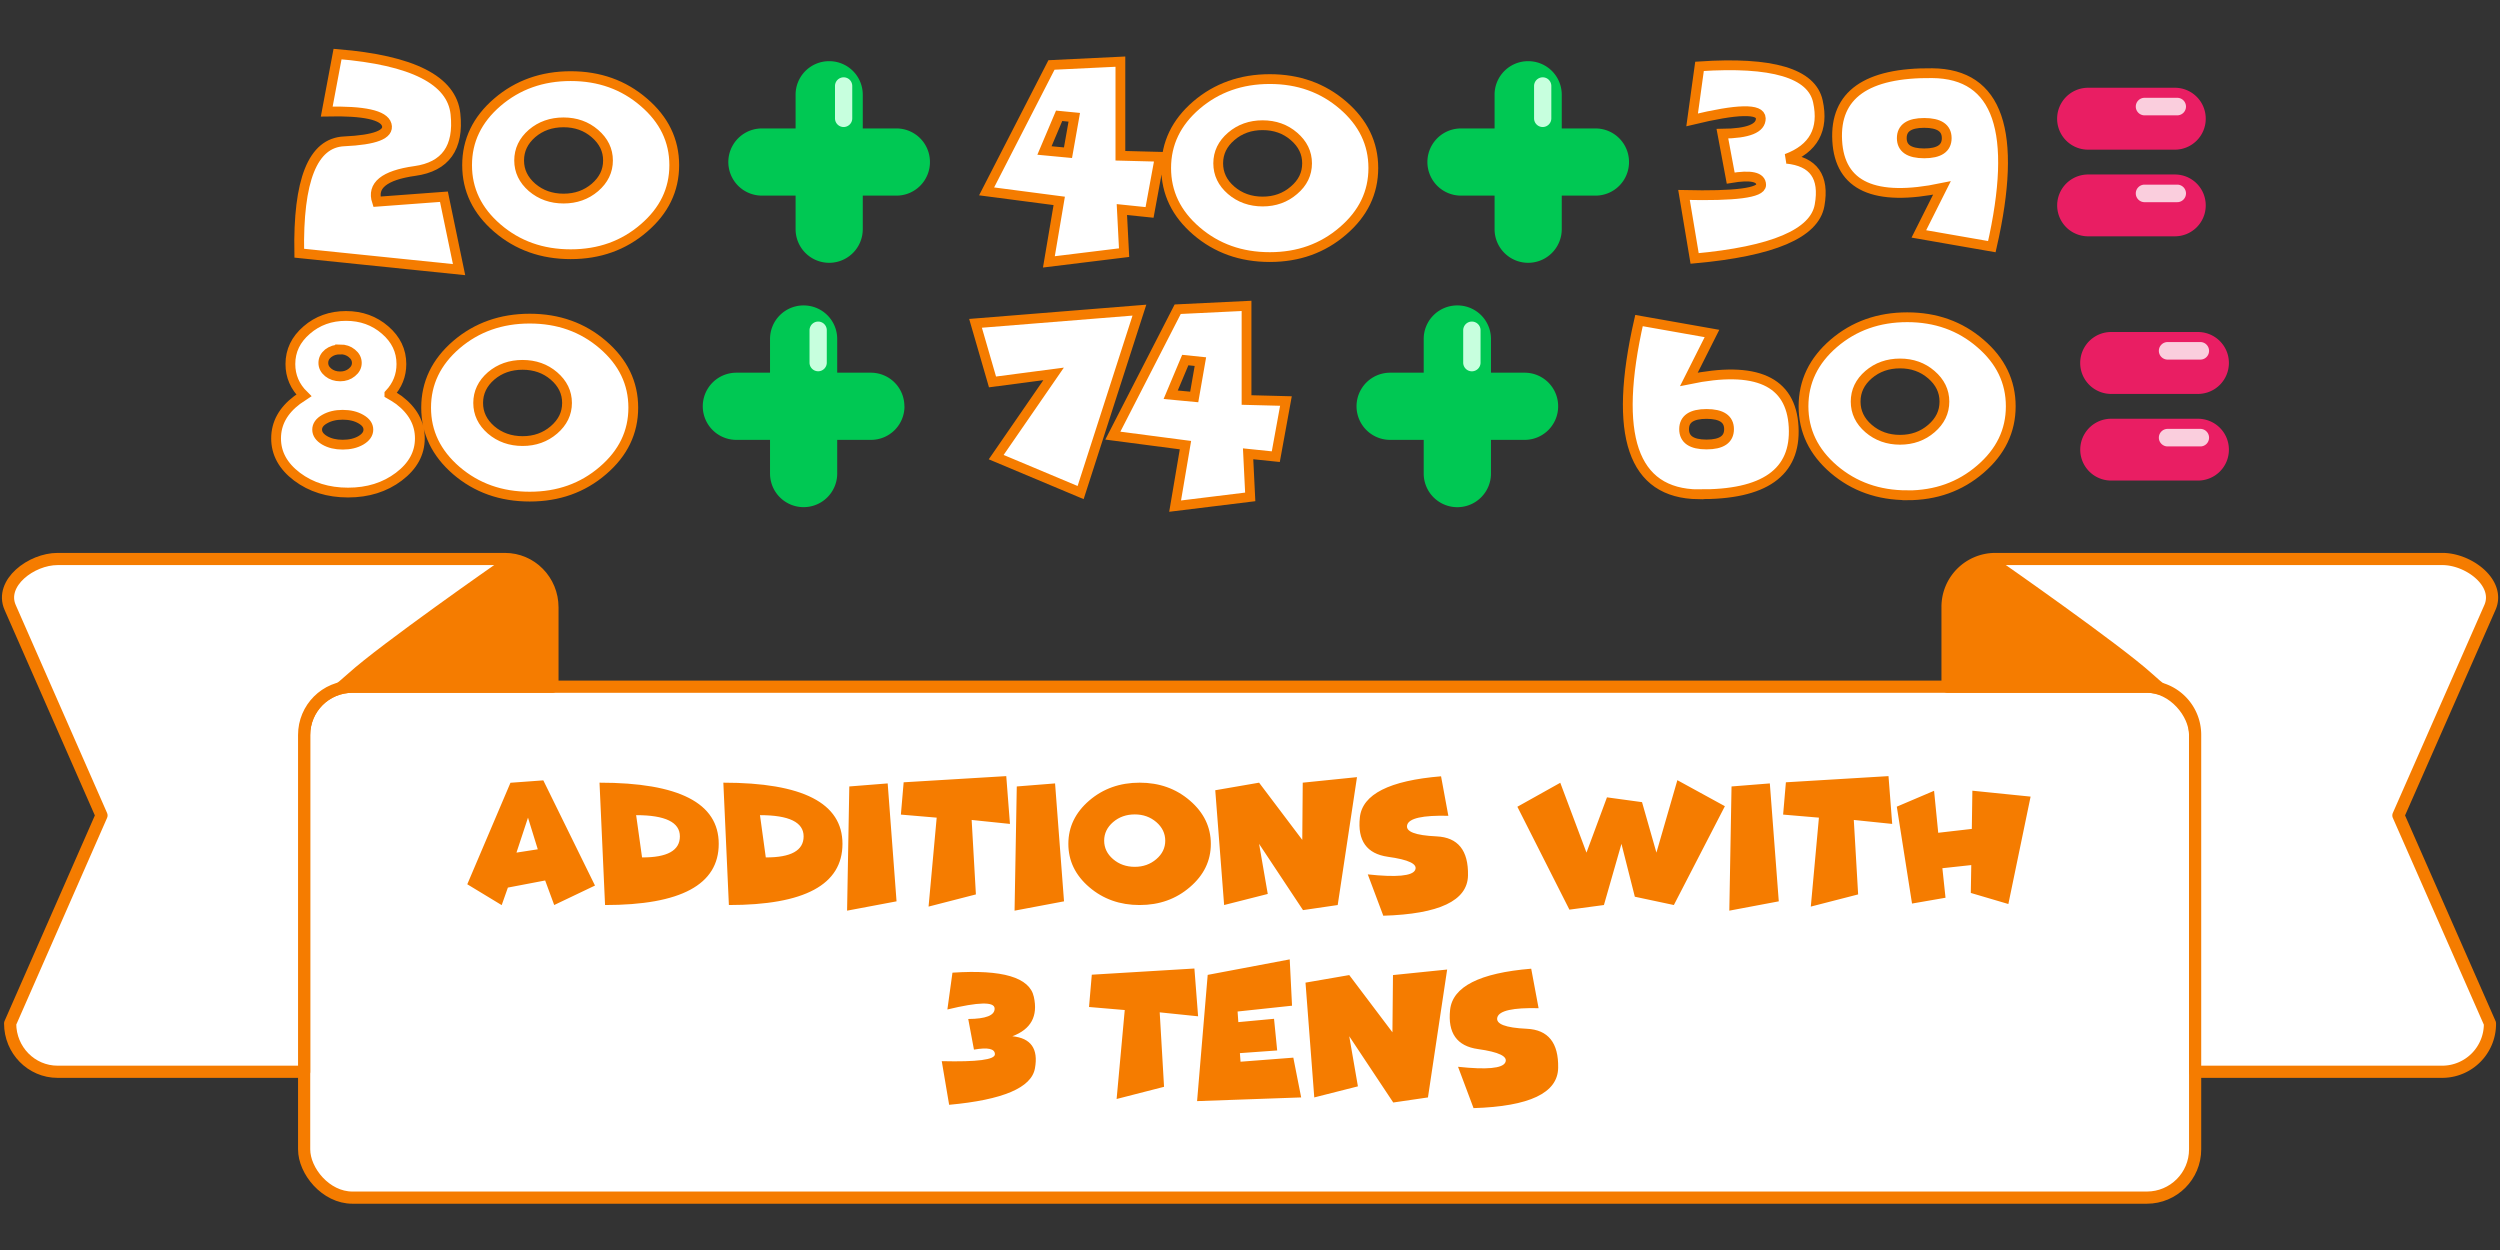 <svg xmlns="http://www.w3.org/2000/svg" viewBox="0 0 270.93 135.47">
  <rect x="0" y="0" width="270.93" height="135.47" fill="#333333" stroke="none"/>
  <g transform="translate(0 -518.73)">
    <rect width="204.93" height="55.37" x="32.96" y="593.15" fill="#fff" stroke="#f57c00" stroke-linecap="round" stroke-linejoin="round" stroke-width="1.32" ry="5.23"/>
    <path fill="#fff" stroke="#f57c00" stroke-linecap="round" stroke-linejoin="round" stroke-width="1.32" d="M6.24 579.31c-2.85 0-6.3 2.6-5.14 5.25L11 607.1 1.1 629.64c0 2.9 2.3 5.24 5.14 5.24h26.72v-36.5c0-2.9 2.33-5.23 5.23-5.23h21.68v-8.6c0-2.9-2.3-5.24-5.15-5.24z"/>
    <path fill="#f57c00" d="M55.15 579.2c-.4.02-.78.16-1.13.44 0 0-12.8 8.92-16.27 12.07-.63.57-1.19 1.03-1.7 1.44h23.79v-8.23c0-2.47-2.54-5.82-4.69-5.71z"/>
    <path fill="#fff" stroke="#f57c00" stroke-linecap="round" stroke-linejoin="round" stroke-width="1.32" d="M216.2 579.31a5.18 5.18 0 0 0-5.14 5.25v8.59h21.6c2.9 0 5.23 2.33 5.23 5.22v36.51h26.8a5.18 5.18 0 0 0 5.15-5.24l-9.92-22.54 9.92-22.54c1.16-2.65-2.3-5.25-5.15-5.25z"/>
    <path fill="#f57c00" d="M215.78 579.2c.4.02.78.16 1.13.44 0 0 12.8 8.92 16.28 12.07.62.57 1.18 1.03 1.68 1.44H211.1v-8.23c0-2.47 2.54-5.82 4.7-5.71z"/>
    <g fill="#f57c00" stroke-width=".26" font-family="Funhouse" font-size="19.4" font-weight="400" letter-spacing="0" word-spacing="0">
      <g aria-label="additions with" style="line-height:1.25;-inkscape-font-specification:'Funhouse, Normal';font-variant-ligatures:normal;font-variant-caps:normal;font-variant-numeric:normal;font-feature-settings:normal;text-align:start">
        <path d="M55.04 614.92l-.67 1.9-3.73-2.26 4.68-11 3.56-.26 5.6 11.4-4.42 2.11-.98-2.66zm3.24-4.15l-1.06-3.43-1.25 3.79zM65.57 616.81l-.6-13.26q12.92 0 12.92 6.63t-12.32 6.63zm3.37-9.74l.64 4.58q4.1.02 4.1-2.28t-4.74-2.3zM78.99 616.81l-.6-13.26q12.91 0 12.91 6.63T79 616.81zm3.37-9.74l.63 4.58q4.1.02 4.1-2.28t-4.73-2.3zM96.2 603.63l.96 12.78-5.36 1.01.24-13.46zM105.3 607.59l.46 8.07-5.13 1.32.88-9.64-3.88-.33.3-3.5 11.12-.67.4 5.18zM114.34 603.63l.97 12.78-5.36 1.01.24-13.46zM123.5 616.81q-3.2 0-5.46-1.94t-2.26-4.69q0-2.74 2.26-4.69 2.26-1.94 5.47-1.94 3.19 0 5.44 1.94 2.27 1.95 2.27 4.7 0 2.74-2.27 4.68-2.25 1.94-5.44 1.94zm-.52-4.14q1.36 0 2.33-.83t.97-2q0-1.18-.97-2.02-.97-.83-2.33-.83-1.38 0-2.35.83-.97.84-.97 2.01 0 1.18.97 2.01.97.83 2.35.83zM136.45 610.18l.94 5.43-4.73 1.2-.96-12.44 4.75-.82 4.68 6.2.05-6.2 5.88-.6-2.09 13.86-3.76.55zM150.4 611.58q-3.43-.49-3.03-4.26.4-3.77 8.8-4.46l.79 4.28q-4.16-.1-4.46.99-.3 1.08 3.18 1.24 3.49.16 3.41 4.24-.08 4.09-9.18 4.36l-1.68-4.48q4.66.5 5.13-.47.46-.97-2.97-1.44zM175.72 610.18l-1.9 6.63-3.74.5-5.64-11.15 4.65-2.6 2.84 7.57 2.22-5.99 3.8.52 1.56 5.47 2.27-7.85 5.15 2.82-5.53 10.71-4.23-.9zM191.8 603.63l.97 12.78-5.36 1.01.24-13.46zM200.9 607.59l.47 8.07-5.13 1.32.88-9.64-3.88-.33.3-3.5 11.12-.67.4 5.18zM210.5 612.82l.34 3.2-3.63.63-1.65-10.5 4.04-1.72.45 4.55 3.64-.42.06-4.14 6.31.64-2.41 11.64-4.07-1.2.05-3.02z" style="-inkscape-font-specification:'Funhouse, Normal';font-variant-ligatures:normal;font-variant-caps:normal;font-variant-numeric:normal;font-feature-settings:normal;text-align:start"/>
      </g>
      <g aria-label="3 tens" style="line-height:1.25;-inkscape-font-specification:'Funhouse, Normal';font-variant-ligatures:normal;font-variant-caps:normal;font-variant-numeric:normal;font-feature-settings:normal;text-align:start">
        <path d="M109.71 631.03q3.02.3 2.45 3.47-.55 3.16-9.3 3.96l-.8-4.73q5.76.14 5.76-.75 0-.9-2.27-.5l-.62-3.32q2.89-.02 2.86-1.14-.03-1.12-5.12.11l.55-3.99q8.14-.54 8.82 2.62.7 3.14-2.33 4.27zM125.68 628.44l.47 8.07-5.14 1.32.88-9.64-3.87-.33.3-3.5 11.12-.67.4 5.18zM139.77 622.7l.25 5.02-5.9.63.08 1.15 3.87-.36.34 3.43-4.04.29.07.93 5.72-.44.85 4.31-11.28.4 1.15-13.68zM146.22 631.03l.94 5.43-4.73 1.2-.95-12.44 4.74-.82 4.68 6.2.06-6.2 5.87-.6-2.08 13.86-3.76.55zM160.17 632.42q-3.42-.48-3.02-4.25.4-3.77 8.79-4.46l.8 4.28q-4.16-.1-4.47.99-.3 1.08 3.19 1.24 3.48.16 3.4 4.24-.07 4.08-9.17 4.36l-1.68-4.48q4.66.5 5.12-.47.47-.97-2.96-1.45z" style="-inkscape-font-specification:'Funhouse, Normal';font-variant-ligatures:normal;font-variant-caps:normal;font-variant-numeric:normal;font-feature-settings:normal;text-align:start"/>
      </g>
    </g>
    <g>
      <g fill="#fff" stroke="#f57c00" stroke-width="1.06" aria-label="20" font-family="Funhouse" font-size="28.22" font-weight="400" letter-spacing="0" style="line-height:1.25;-inkscape-font-specification:'Funhouse, Normal';font-variant-ligatures:normal;font-variant-caps:normal;font-variant-numeric:normal;font-feature-settings:normal;text-align:start" word-spacing="0">
        <path d="M44.95 537.26q-4.97.7-4.1 3.33l7.26-.54 1.64 7.9-17.32-1.78q-.22-11.88 4.85-12.12 5.07-.23 4.63-1.8-.44-1.57-6.5-1.43l1.17-6.23q12.2 1 12.78 6.49.58 5.48-4.4 6.18zM61.85 546.28q-4.66 0-7.95-2.83-3.28-2.82-3.28-6.82t3.28-6.82q3.3-2.83 7.95-2.83 4.64 0 7.92 2.83 3.3 2.82 3.3 6.82t-3.3 6.82q-3.28 2.83-7.92 2.83zm-.77-6.03q1.98 0 3.39-1.2 1.42-1.22 1.42-2.93 0-1.7-1.42-2.92-1.4-1.21-3.4-1.21t-3.41 1.2q-1.4 1.22-1.4 2.93 0 1.7 1.4 2.92 1.42 1.21 3.42 1.21z" style="-inkscape-font-specification:'Funhouse, Normal';font-variant-ligatures:normal;font-variant-caps:normal;font-variant-numeric:normal;font-feature-settings:normal;text-align:start"/>
      </g>
      <g fill="#fff" stroke="#f57c00" stroke-width="1.06" aria-label="40" font-family="Funhouse" font-size="28.22" font-weight="400" letter-spacing="0" style="line-height:1.25;-inkscape-font-specification:'Funhouse, Normal';font-variant-ligatures:normal;font-variant-caps:normal;font-variant-numeric:normal;font-feature-settings:normal;text-align:start" word-spacing="0">
        <path d="M113.95 525.77l-7.03 13.7 7.87 1.03-1.12 6.61 8.15-1-.24-4.67 3 .31 1.11-6.03-4.27-.11v-10.2zm-.76 9.27l1.59-3.76 1.64.16-.68 3.84zM137.61 546.59q-4.66 0-7.95-2.83-3.28-2.82-3.28-6.82t3.28-6.82q3.3-2.82 7.95-2.82 4.64 0 7.92 2.82 3.3 2.83 3.3 6.82 0 4-3.3 6.82-3.28 2.83-7.92 2.83zm-.77-6.02q1.98 0 3.39-1.22 1.42-1.2 1.42-2.92 0-1.7-1.42-2.92-1.4-1.21-3.4-1.21-1.99 0-3.4 1.21t-1.41 2.92q0 1.71 1.4 2.92 1.42 1.22 3.42 1.22z" style="-inkscape-font-specification:'Funhouse, Normal';font-variant-ligatures:normal;font-variant-caps:normal;font-variant-numeric:normal;font-feature-settings:normal;text-align:start"/>
      </g>
      <g fill="#fff" stroke="#f57c00" stroke-width="1.06" aria-label="39" font-family="Funhouse" font-size="28.22" font-weight="400" letter-spacing="0" style="line-height:1.25;-inkscape-font-specification:'Funhouse, Normal';font-variant-ligatures:normal;font-variant-caps:normal;font-variant-numeric:normal;font-feature-settings:normal;text-align:start" word-spacing="0">
        <path d="M193.62 535.93q4.4.44 3.57 5.05-.82 4.6-13.54 5.76l-1.15-6.88q8.36.2 8.36-1.09 0-1.3-3.3-.74l-.9-4.81q4.2-.04 4.16-1.67-.04-1.62-7.44.17l.8-5.8q11.83-.79 12.83 3.8 1 4.57-3.4 6.21zM209.4 526.66q10.73.1 6.46 18.8l-7.91-1.38 2.5-4.98q-10.95 2.28-11.35-5.14-.4-7.42 10.3-7.3zm-.87 5.39q-2.43 0-2.43 1.65t2.43 1.65q2.44 0 2.44-1.65t-2.44-1.65z" style="-inkscape-font-specification:'Funhouse, Normal';font-variant-ligatures:normal;font-variant-caps:normal;font-variant-numeric:normal;font-feature-settings:normal;text-align:start"/>
      </g>
      <g fill="#00c853">
        <path d="M165.61 525.36a3.63 3.63 0 0 1 3.64 3.64v14.57a3.63 3.63 0 1 1-7.28 0V529a3.63 3.63 0 0 1 3.64-3.64z"/>
        <path d="M176.54 536.29a3.63 3.63 0 0 1-3.64 3.64h-14.57a3.63 3.63 0 1 1 0-7.28h14.57a3.63 3.63 0 0 1 3.64 3.64z"/>
      </g>
      <path fill="#c7ffde" d="M167.19 527.11c.52 0 .93.42.93.94v3.51a.93.93 0 1 1-1.87 0v-3.51c0-.52.42-.94.94-.94z"/>
      <path fill="#e91e63" d="M239.04 531.6c0 1.85-1.5 3.35-3.35 3.35h-9.4a3.35 3.35 0 1 1 0-6.71h9.4c1.86 0 3.35 1.5 3.35 3.35zM239.04 540.99c0 1.86-1.5 3.35-3.35 3.35h-9.4a3.35 3.35 0 1 1 0-6.7h9.4c1.86 0 3.35 1.49 3.35 3.35z"/>
      <path fill="#facedd" d="M236.9 530.28c0 .52-.42.95-.95.95h-3.54a.94.94 0 1 1 0-1.9h3.54c.53 0 .95.43.95.95zM236.9 539.69c0 .52-.42.95-.95.95h-3.54a.94.94 0 1 1 0-1.9h3.54c.53 0 .95.43.95.95z"/>
      <g>
        <g fill="#00c853">
          <path d="M89.85 525.36A3.63 3.63 0 0 1 93.5 529v14.57a3.63 3.63 0 1 1-7.28 0V529a3.63 3.63 0 0 1 3.64-3.64z"/>
          <path d="M100.78 536.29a3.63 3.63 0 0 1-3.64 3.64H82.57a3.63 3.63 0 1 1 0-7.28h14.57a3.63 3.63 0 0 1 3.64 3.64z"/>
        </g>
        <path fill="#c7ffde" d="M91.43 527.11c.52 0 .93.42.93.94v3.51a.93.93 0 1 1-1.87 0v-3.51c0-.52.42-.94.94-.94z"/>
      </g>
      <g>
        <g fill="#fff" stroke="#f57c00" stroke-width="1.06" aria-label="80" font-family="Funhouse" font-size="28.22" font-weight="400" letter-spacing="0" style="line-height:1.25;-inkscape-font-specification:'Funhouse, Normal';font-variant-ligatures:normal;font-variant-caps:normal;font-variant-numeric:normal;font-feature-settings:normal;text-align:start" word-spacing="0">
          <path d="M36.86 556.6q-.76 0-1.3.42-.52.43-.52 1.04 0 .6.53 1.03.53.43 1.3.43.74 0 1.26-.43.54-.43.54-1.03 0-.61-.54-1.04-.52-.43-1.27-.43zm.28 7.08q-1.15 0-1.96.47-.81.46-.81 1.14 0 .68.81 1.16.81.47 1.96.47 1.16 0 1.97-.47.81-.48.81-1.16 0-.68-.81-1.14-.81-.47-1.97-.47zm5.06-2.25q.53.3 1.03.65 2.27 1.72 2.27 4.16 0 2.43-2.28 4.15-2.28 1.72-5.5 1.72-3.24 0-5.53-1.72-2.27-1.72-2.27-4.15 0-2.44 2.28-4.16.36-.26.73-.5-1.46-1.43-1.46-3.4 0-2.16 1.77-3.68 1.76-1.53 4.26-1.53 2.48 0 4.24 1.53 1.76 1.52 1.76 3.68 0 1.86-1.3 3.25zM57.4 572.55q-4.65 0-7.94-2.82-3.28-2.83-3.28-6.82 0-4 3.28-6.83 3.3-2.82 7.95-2.82 4.64 0 7.92 2.82 3.3 2.83 3.3 6.83t-3.3 6.82q-3.28 2.82-7.92 2.82zm-.76-6.02q1.98 0 3.39-1.21 1.42-1.22 1.42-2.92 0-1.71-1.42-2.93-1.4-1.2-3.4-1.2t-3.41 1.2q-1.4 1.22-1.4 2.93 0 1.7 1.4 2.92 1.42 1.21 3.42 1.21z" style="-inkscape-font-specification:'Funhouse, Normal';font-variant-ligatures:normal;font-variant-caps:normal;font-variant-numeric:normal;font-feature-settings:normal;text-align:start"/>
        </g>
        <g fill="#fff" stroke="#f57c00" stroke-width="1.06" aria-label="74" font-family="Funhouse" font-size="28.22" font-weight="400" letter-spacing="0" style="line-height:1.25;-inkscape-font-specification:'Funhouse, Normal';font-variant-ligatures:normal;font-variant-caps:normal;font-variant-numeric:normal;font-feature-settings:normal;text-align:start" word-spacing="0">
          <path d="M117.11 572.11l-9.15-3.84 6.22-9.02-6.62.87-1.84-6.35 17.76-1.43zM127.63 552.24l-7.03 13.7 7.87 1.03-1.12 6.61 8.14-1-.23-4.67 3 .31 1.1-6.03-4.27-.11v-10.2zm-.76 9.27l1.58-3.76 1.64.17-.67 3.83z" style="-inkscape-font-specification:'Funhouse, Normal';font-variant-ligatures:normal;font-variant-caps:normal;font-variant-numeric:normal;font-feature-settings:normal;text-align:start"/>
        </g>
        <g fill="#fff" stroke="#f57c00" stroke-width="1.06" aria-label="60" font-family="Funhouse" font-size="28.22" font-weight="400" letter-spacing="0" style="line-height:1.25;-inkscape-font-specification:'Funhouse, Normal';font-variant-ligatures:normal;font-variant-caps:normal;font-variant-numeric:normal;font-feature-settings:normal;text-align:start" word-spacing="0">
          <path d="M184.06 572.3q-10.7-.13-6.44-18.83l7.91 1.4-2.5 4.97q10.95-2.27 11.35 5.15.4 7.42-10.32 7.3zm.88-5.4q2.44 0 2.44-1.66 0-1.65-2.44-1.65-2.43 0-2.43 1.65 0 1.66 2.43 1.66zM206.69 572.4q-4.66 0-7.96-2.82-3.28-2.82-3.28-6.82t3.28-6.82q3.3-2.83 7.96-2.83 4.64 0 7.92 2.83 3.3 2.82 3.3 6.82t-3.3 6.82q-3.28 2.83-7.92 2.83zm-.78-6.01q1.99 0 3.4-1.22 1.41-1.21 1.41-2.92 0-1.7-1.42-2.92-1.4-1.21-3.39-1.21-2 0-3.41 1.21-1.4 1.21-1.4 2.92t1.4 2.92q1.42 1.22 3.41 1.22z" style="-inkscape-font-specification:'Funhouse, Normal';font-variant-ligatures:normal;font-variant-caps:normal;font-variant-numeric:normal;font-feature-settings:normal;text-align:start"/>
        </g>
        <g fill="#00c853">
          <path d="M87.1 551.83a3.63 3.63 0 0 1 3.63 3.65v14.57a3.63 3.63 0 1 1-7.28 0v-14.57a3.63 3.63 0 0 1 3.64-3.65z"/>
          <path d="M98.02 562.76a3.63 3.63 0 0 1-3.64 3.64H79.8a3.63 3.63 0 1 1 0-7.28h14.57a3.63 3.63 0 0 1 3.64 3.64z"/>
        </g>
        <path fill="#c7ffde" d="M88.67 553.58c.51 0 .93.42.93.94v3.51a.93.93 0 1 1-1.87 0v-3.5c0-.53.42-.95.94-.95z"/>
        <path fill="#e91e63" d="M241.55 558.06c0 1.86-1.5 3.36-3.36 3.36h-9.4a3.35 3.35 0 1 1 0-6.71h9.4c1.86 0 3.36 1.5 3.36 3.35zM241.55 567.46c0 1.86-1.5 3.35-3.36 3.35h-9.4a3.35 3.35 0 1 1 0-6.7h9.4c1.86 0 3.36 1.49 3.36 3.35z"/>
        <path fill="#facedd" d="M239.4 556.75c0 .53-.42.95-.94.95h-3.55a.94.94 0 1 1 0-1.9h3.55c.52 0 .94.43.94.95zM239.4 566.16c0 .53-.42.95-.94.95h-3.55a.94.94 0 1 1 0-1.9h3.55c.52 0 .94.43.94.95z"/>
        <g>
          <g fill="#00c853">
            <path d="M157.94 551.83a3.63 3.63 0 0 1 3.64 3.65v14.57a3.63 3.63 0 1 1-7.29 0v-14.57a3.63 3.63 0 0 1 3.65-3.65z"/>
            <path d="M168.86 562.76a3.63 3.63 0 0 1-3.64 3.64h-14.57a3.63 3.63 0 1 1 0-7.28h14.57a3.63 3.63 0 0 1 3.64 3.64z"/>
          </g>
          <path fill="#c7ffde" d="M159.51 553.58c.52 0 .94.42.94.94v3.51a.93.93 0 1 1-1.88 0v-3.5c0-.53.42-.95.94-.95z"/>
        </g>
      </g>
    </g>
  </g>
</svg>
